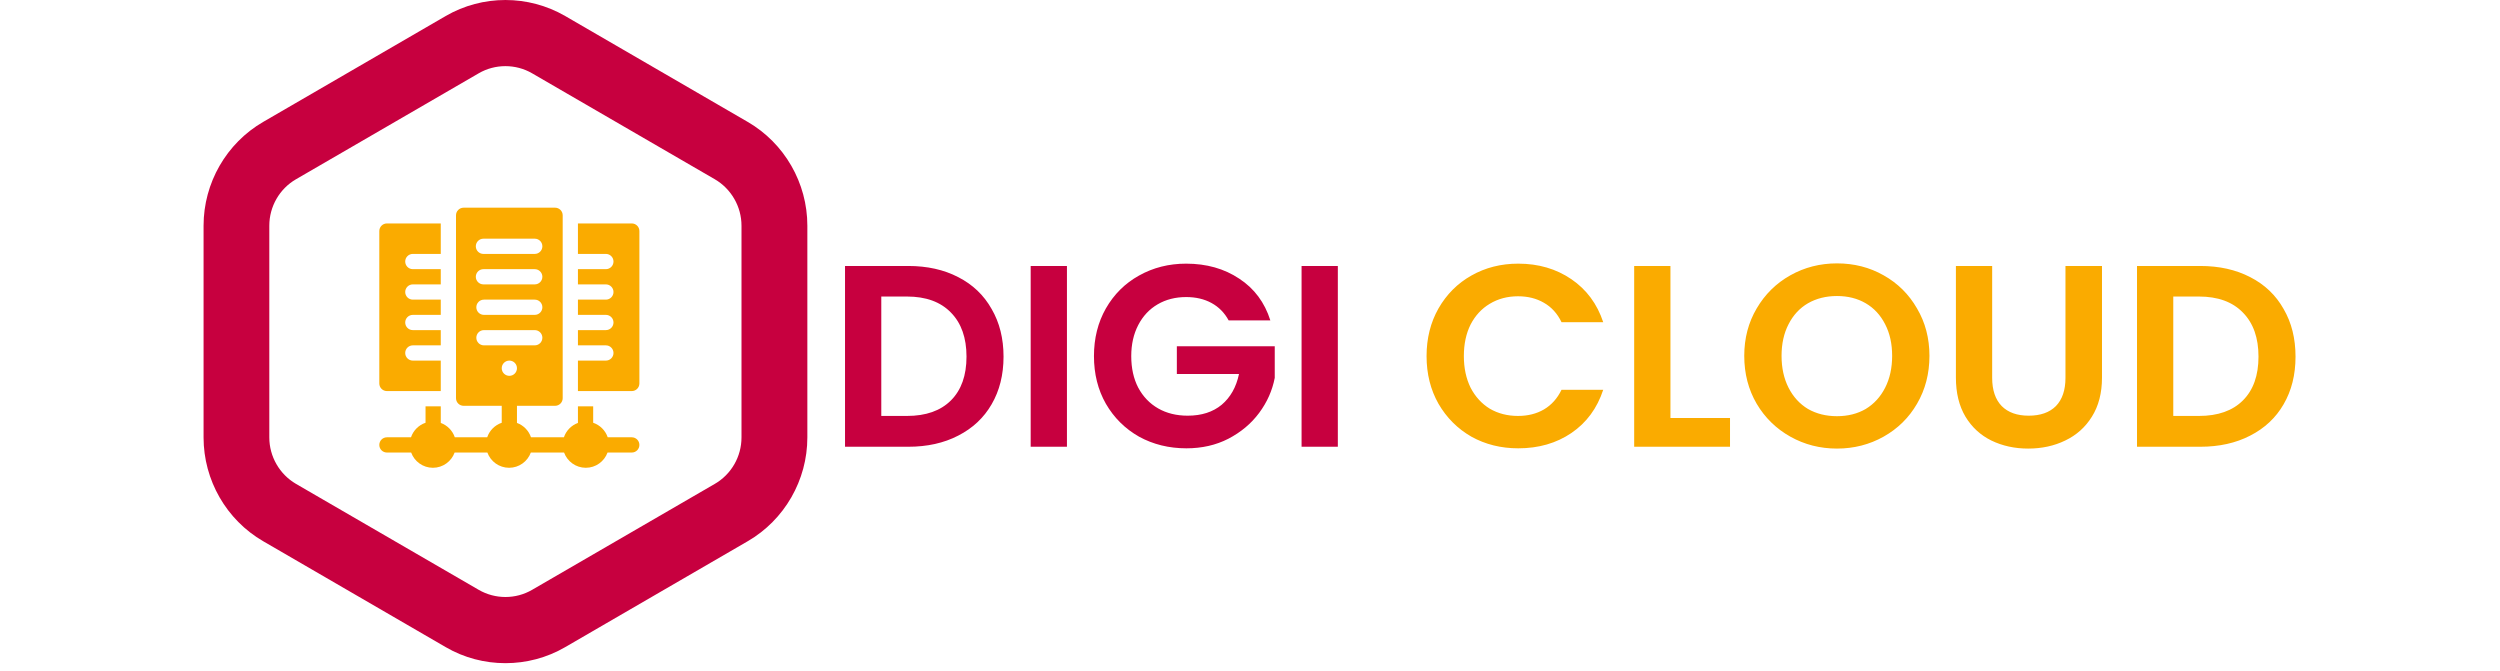 <svg width="231" height="62" viewBox="0 0 131 42" fill="none" xmlns="http://www.w3.org/2000/svg">
<path d="M44.107 16.648C45.296 16.648 46.339 16.881 47.236 17.346C48.144 17.81 48.841 18.475 49.327 19.34C49.824 20.193 50.073 21.188 50.073 22.323C50.073 23.457 49.824 24.452 49.327 25.306C48.841 26.149 48.144 26.803 47.236 27.267C46.339 27.732 45.296 27.964 44.107 27.964H40.151V16.648H44.107ZM44.026 26.035C45.215 26.035 46.133 25.711 46.782 25.062C47.43 24.414 47.755 23.501 47.755 22.323C47.755 21.145 47.43 20.226 46.782 19.567C46.133 18.896 45.215 18.561 44.026 18.561H42.421V26.035H44.026ZM54.042 16.648V27.964H51.772V16.648H54.042ZM64.163 20.053C63.904 19.577 63.547 19.215 63.093 18.967C62.639 18.718 62.109 18.594 61.504 18.594C60.834 18.594 60.24 18.745 59.721 19.048C59.202 19.35 58.797 19.783 58.505 20.345C58.213 20.907 58.067 21.555 58.067 22.29C58.067 23.047 58.213 23.706 58.505 24.268C58.808 24.83 59.224 25.262 59.753 25.565C60.283 25.868 60.899 26.019 61.602 26.019C62.466 26.019 63.174 25.792 63.725 25.338C64.277 24.873 64.639 24.23 64.812 23.409H60.921V21.674H67.049V23.652C66.897 24.441 66.573 25.171 66.076 25.841C65.579 26.511 64.936 27.051 64.147 27.462C63.369 27.862 62.493 28.062 61.52 28.062C60.429 28.062 59.44 27.819 58.554 27.332C57.678 26.835 56.986 26.149 56.479 25.273C55.981 24.398 55.733 23.403 55.733 22.29C55.733 21.177 55.981 20.183 56.479 19.307C56.986 18.421 57.678 17.735 58.554 17.248C59.44 16.751 60.423 16.503 61.504 16.503C62.78 16.503 63.888 16.816 64.828 17.443C65.768 18.059 66.417 18.929 66.773 20.053H64.163ZM70.998 16.648V27.964H68.728V16.648H70.998Z" fill="#C7003F"/>
<path d="M76.552 22.29C76.552 21.177 76.801 20.183 77.298 19.307C77.806 18.421 78.492 17.735 79.357 17.248C80.232 16.751 81.21 16.503 82.291 16.503C83.556 16.503 84.663 16.827 85.615 17.475C86.566 18.124 87.23 19.021 87.609 20.166H84.999C84.739 19.626 84.372 19.221 83.896 18.951C83.431 18.68 82.891 18.545 82.275 18.545C81.616 18.545 81.026 18.702 80.508 19.015C80 19.318 79.6 19.75 79.308 20.312C79.027 20.874 78.886 21.534 78.886 22.29C78.886 23.036 79.027 23.695 79.308 24.268C79.6 24.83 80 25.268 80.508 25.581C81.026 25.884 81.616 26.035 82.275 26.035C82.891 26.035 83.431 25.9 83.896 25.63C84.372 25.349 84.739 24.938 84.999 24.398H87.609C87.23 25.554 86.566 26.457 85.615 27.105C84.674 27.743 83.566 28.062 82.291 28.062C81.21 28.062 80.232 27.819 79.357 27.332C78.492 26.835 77.806 26.149 77.298 25.273C76.801 24.398 76.552 23.403 76.552 22.29ZM91.817 26.165H95.546V27.964H89.547V16.648H91.817V26.165ZM102.241 28.078C101.182 28.078 100.209 27.829 99.323 27.332C98.437 26.835 97.734 26.149 97.215 25.273C96.697 24.387 96.437 23.387 96.437 22.274C96.437 21.172 96.697 20.183 97.215 19.307C97.734 18.421 98.437 17.729 99.323 17.232C100.209 16.735 101.182 16.486 102.241 16.486C103.311 16.486 104.284 16.735 105.159 17.232C106.045 17.729 106.743 18.421 107.251 19.307C107.769 20.183 108.029 21.172 108.029 22.274C108.029 23.387 107.769 24.387 107.251 25.273C106.743 26.149 106.045 26.835 105.159 27.332C104.273 27.829 103.3 28.078 102.241 28.078ZM102.241 26.051C102.922 26.051 103.522 25.9 104.041 25.598C104.559 25.284 104.965 24.841 105.256 24.268C105.548 23.695 105.694 23.03 105.694 22.274C105.694 21.517 105.548 20.858 105.256 20.296C104.965 19.723 104.559 19.286 104.041 18.983C103.522 18.68 102.922 18.529 102.241 18.529C101.56 18.529 100.955 18.68 100.425 18.983C99.906 19.286 99.501 19.723 99.209 20.296C98.918 20.858 98.772 21.517 98.772 22.274C98.772 23.03 98.918 23.695 99.209 24.268C99.501 24.841 99.906 25.284 100.425 25.598C100.955 25.9 101.56 26.051 102.241 26.051ZM111.955 16.648V23.652C111.955 24.419 112.155 25.008 112.554 25.419C112.954 25.819 113.516 26.019 114.241 26.019C114.975 26.019 115.543 25.819 115.943 25.419C116.343 25.008 116.543 24.419 116.543 23.652V16.648H118.829V23.636C118.829 24.598 118.618 25.414 118.196 26.084C117.786 26.743 117.229 27.24 116.526 27.575C115.835 27.91 115.062 28.078 114.208 28.078C113.365 28.078 112.598 27.91 111.906 27.575C111.225 27.24 110.685 26.743 110.285 26.084C109.885 25.414 109.685 24.598 109.685 23.636V16.648H111.955ZM124.977 16.648C126.166 16.648 127.209 16.881 128.106 17.346C129.014 17.81 129.711 18.475 130.197 19.34C130.695 20.193 130.943 21.188 130.943 22.323C130.943 23.457 130.695 24.452 130.197 25.306C129.711 26.149 129.014 26.803 128.106 27.267C127.209 27.732 126.166 27.964 124.977 27.964H121.021V16.648H124.977ZM124.896 26.035C126.085 26.035 127.004 25.711 127.652 25.062C128.301 24.414 128.625 23.501 128.625 22.323C128.625 21.145 128.301 20.226 127.652 19.567C127.004 18.896 126.085 18.561 124.896 18.561H123.291V26.035H124.896Z" fill="#FAAB00"/>
<path d="M18.893 41.51C17.599 41.51 16.312 41.178 15.161 40.509L3.732 33.877C1.43 32.544 0 30.054 0 27.382V14.126C0 11.454 1.43 8.964 3.732 7.631L15.161 1C17.463 -0.333 20.323 -0.333 22.631 1L34.061 7.631C36.362 8.964 37.793 11.454 37.793 14.126V27.382C37.793 30.054 36.362 32.544 34.061 33.877L22.631 40.509C21.481 41.178 20.187 41.51 18.9 41.51H18.893ZM18.893 4.14C18.314 4.14 17.736 4.289 17.222 4.588L5.786 11.22C4.753 11.818 4.115 12.93 4.115 14.126V27.382C4.115 28.579 4.759 29.69 5.786 30.288L17.222 36.92C18.256 37.518 19.537 37.518 20.564 36.92L32 30.288C33.034 29.69 33.671 28.579 33.671 27.382V14.126C33.671 12.93 33.027 11.818 32 11.22L20.564 4.588C20.05 4.289 19.472 4.14 18.893 4.14V4.14Z" fill="#C7003F"/>
<path d="M26.803 24.479H23.433V22.571H25.182C25.445 22.571 25.659 22.358 25.659 22.094C25.659 21.831 25.445 21.617 25.182 21.617H23.433V20.663H25.182C25.445 20.663 25.659 20.45 25.659 20.186C25.659 19.923 25.445 19.709 25.182 19.709H23.433V18.755H25.182C25.445 18.755 25.659 18.542 25.659 18.278C25.659 18.015 25.445 17.801 25.182 17.801H23.433V16.848H25.182C25.445 16.848 25.659 16.634 25.659 16.37C25.659 16.107 25.445 15.893 25.182 15.893H23.433V13.986H26.803C27.067 13.986 27.28 14.199 27.28 14.463V24.002C27.28 24.265 27.067 24.479 26.803 24.479Z" fill="#FAAB00"/>
<path d="M11.477 13.986H14.847V15.893H13.099C12.835 15.893 12.622 16.107 12.622 16.37C12.622 16.634 12.835 16.848 13.099 16.848H14.847V17.801H13.099C12.835 17.801 12.622 18.015 12.622 18.278C12.622 18.542 12.835 18.755 13.099 18.755H14.847V19.709H13.099C12.835 19.709 12.622 19.923 12.622 20.186C12.622 20.45 12.835 20.663 13.099 20.663H14.847V21.617H13.099C12.835 21.617 12.622 21.831 12.622 22.094C12.622 22.358 12.835 22.571 13.099 22.571H14.847V24.479H11.477C11.213 24.479 11 24.265 11 24.002V14.463C11 14.199 11.213 13.986 11.477 13.986Z" fill="#FAAB00"/>
<path d="M11.477 27.372H12.984C13.128 26.945 13.466 26.607 13.894 26.462V25.433H14.848V26.473C15.26 26.623 15.585 26.956 15.726 27.372H17.753C17.897 26.945 18.236 26.607 18.663 26.462V25.401H16.278C16.015 25.401 15.801 25.188 15.801 24.924V13.477C15.801 13.214 16.015 13 16.278 13H22.002C22.265 13 22.479 13.214 22.479 13.477V24.924C22.479 25.188 22.265 25.401 22.002 25.401H19.617V26.473C20.029 26.623 20.355 26.956 20.495 27.372H22.555C22.695 26.956 23.02 26.623 23.433 26.473V25.433H24.387V26.462C24.814 26.607 25.153 26.945 25.297 27.372H26.803C27.067 27.372 27.28 27.586 27.28 27.849C27.28 28.113 27.067 28.326 26.803 28.326H25.286C25.084 28.882 24.55 29.28 23.926 29.28C23.301 29.28 22.767 28.882 22.565 28.326H20.485C20.282 28.882 19.749 29.28 19.124 29.28C18.5 29.28 17.966 28.882 17.764 28.326H15.715C15.513 28.882 14.979 29.28 14.355 29.28C13.73 29.28 13.196 28.882 12.994 28.326H11.477C11.214 28.326 11 28.113 11 27.849C11 27.586 11.214 27.372 11.477 27.372ZM19.14 23.525C19.404 23.525 19.617 23.311 19.617 23.048C19.617 22.785 19.404 22.571 19.14 22.571C18.877 22.571 18.663 22.785 18.663 23.048C18.663 23.311 18.877 23.525 19.14 23.525ZM20.73 14.94H17.518C17.255 14.94 17.041 15.153 17.041 15.417C17.041 15.68 17.255 15.894 17.518 15.894H20.73C20.993 15.894 21.207 15.68 21.207 15.417C21.207 15.153 20.993 14.94 20.73 14.94ZM20.73 16.848H17.518C17.255 16.848 17.041 17.061 17.041 17.325C17.041 17.588 17.255 17.801 17.518 17.801H20.73C20.993 17.801 21.207 17.588 21.207 17.325C21.207 17.061 20.993 16.848 20.73 16.848ZM20.73 18.755H17.55C17.287 18.755 17.073 18.969 17.073 19.232C17.073 19.496 17.287 19.709 17.55 19.709H20.73C20.993 19.709 21.207 19.496 21.207 19.232C21.207 18.969 20.993 18.755 20.73 18.755ZM21.207 21.14C21.207 20.877 20.993 20.663 20.73 20.663H17.55C17.287 20.663 17.073 20.877 17.073 21.14C17.073 21.404 17.287 21.617 17.55 21.617H20.73C20.993 21.617 21.207 21.404 21.207 21.14Z" fill="#FAAB00"/>
</svg>
